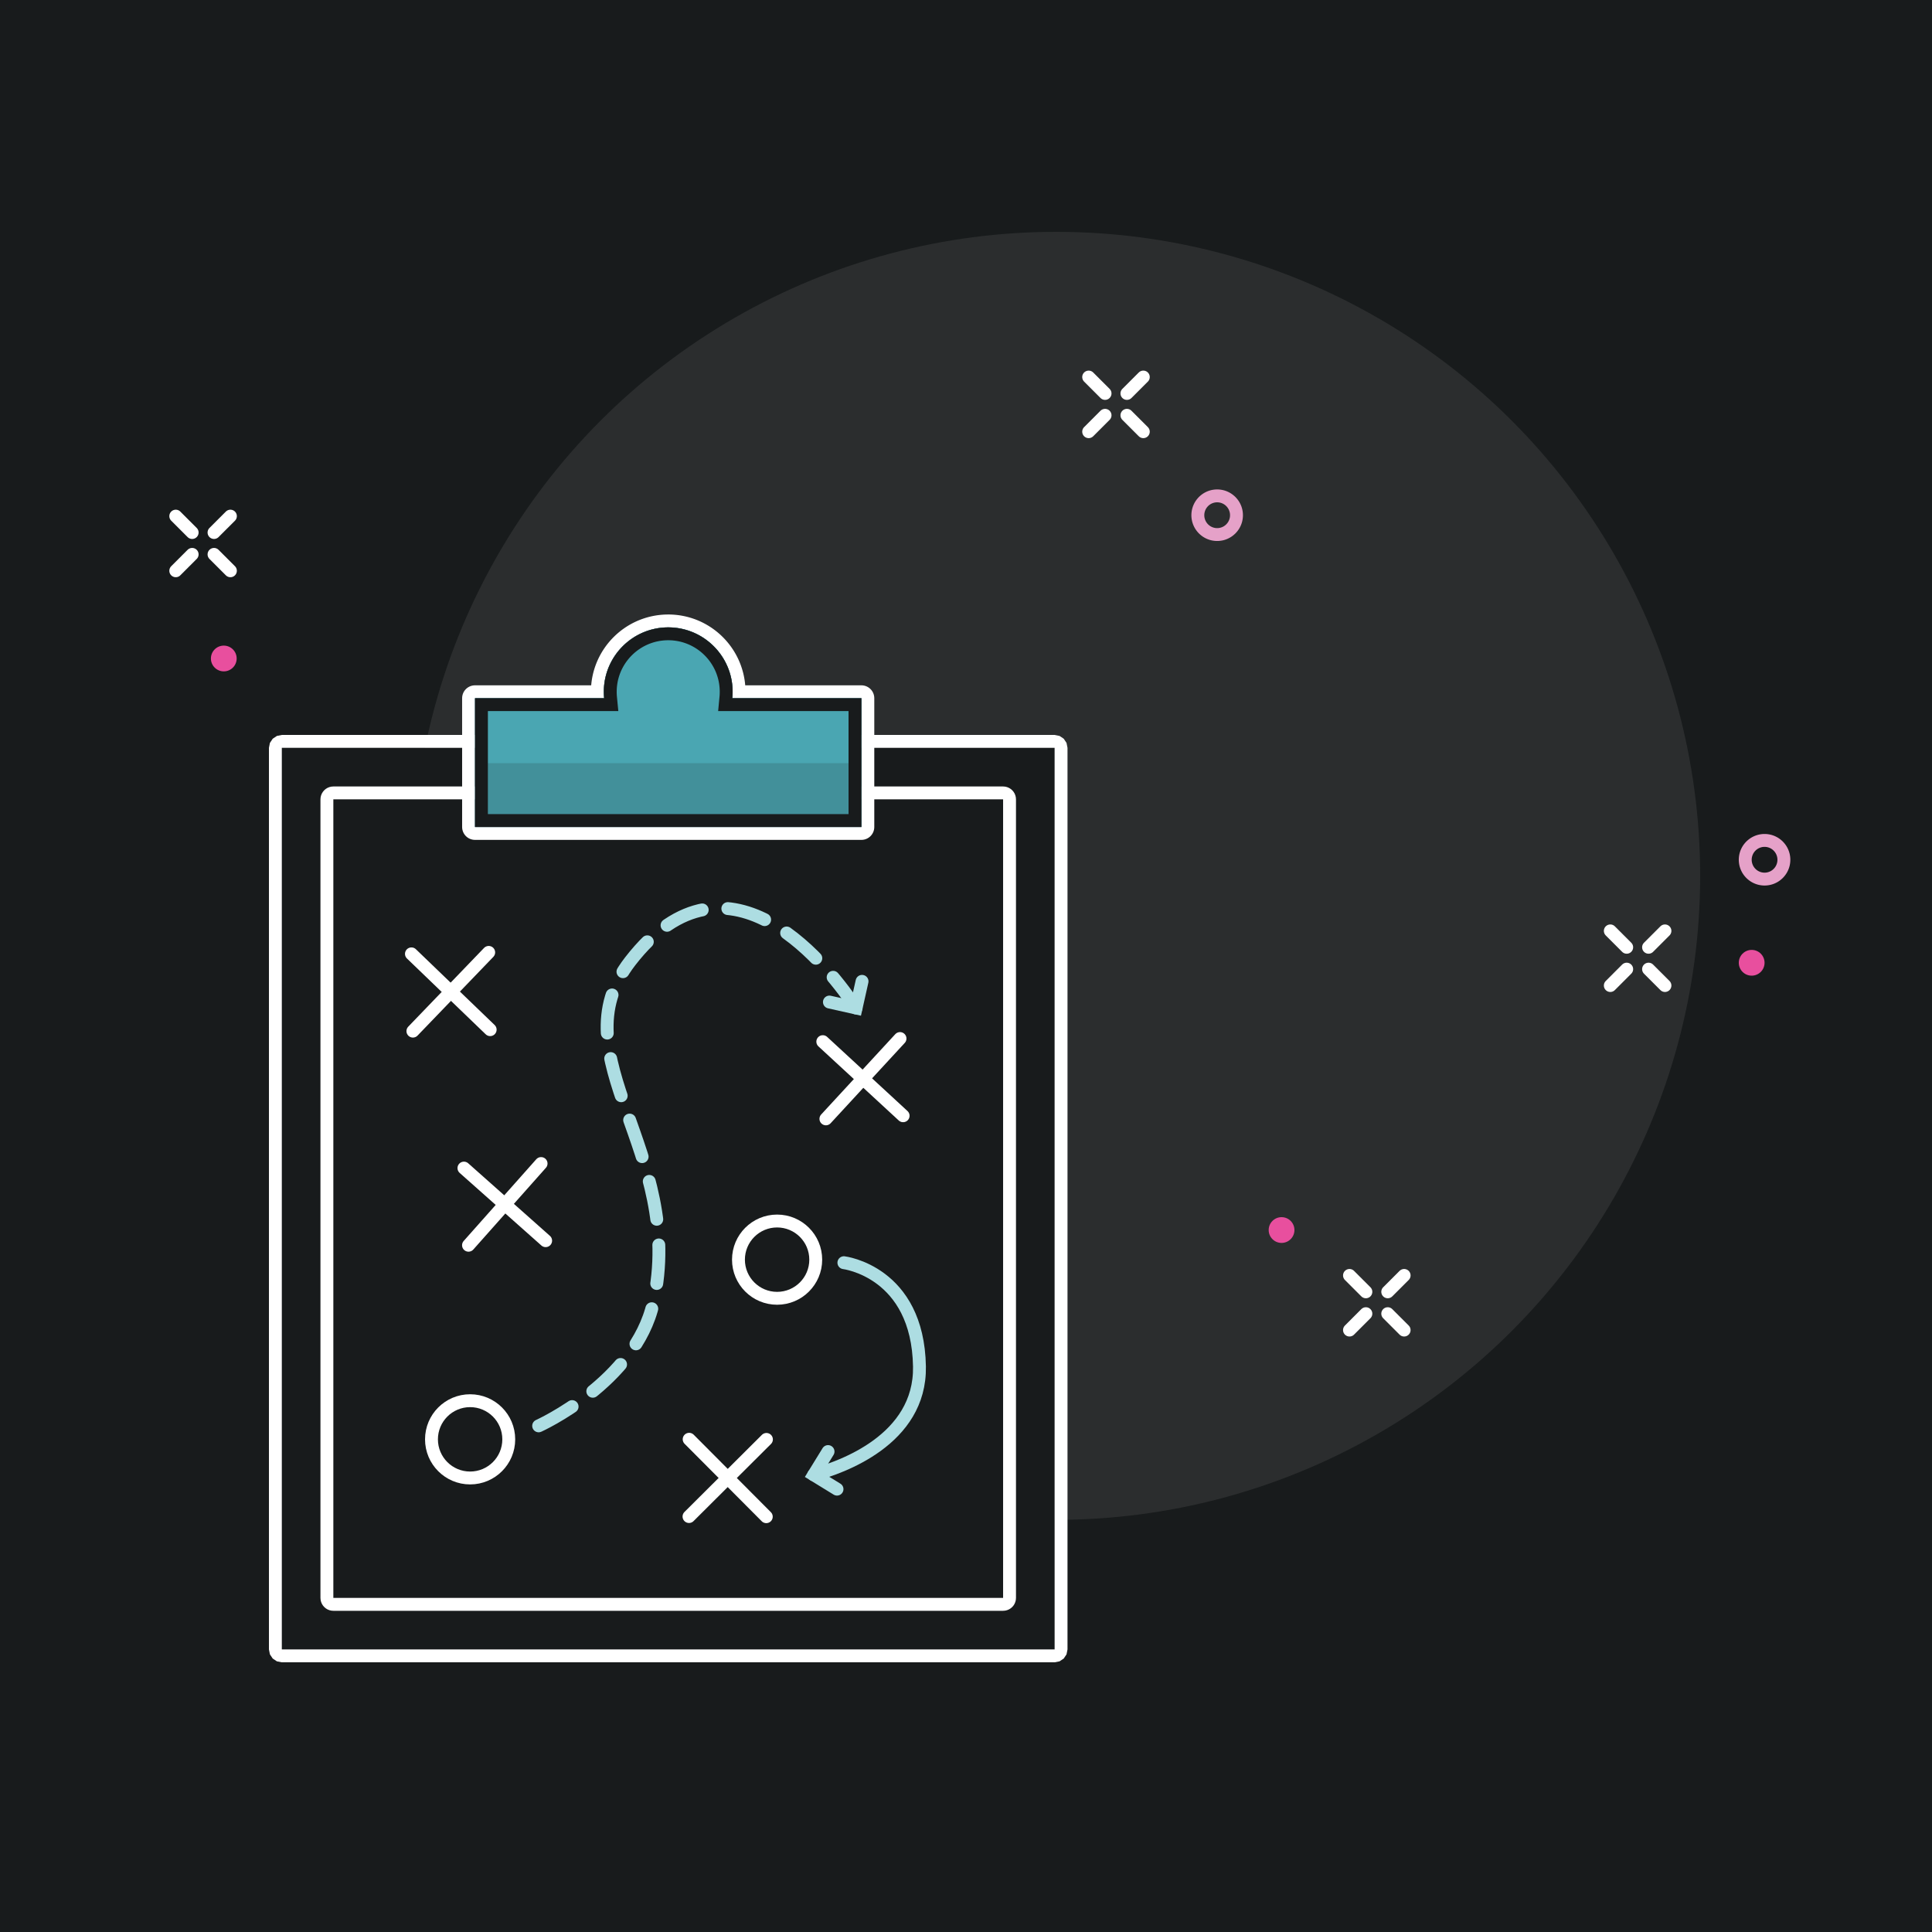 <?xml version="1.0" encoding="UTF-8" standalone="no"?><!DOCTYPE svg PUBLIC "-//W3C//DTD SVG 1.1//EN" "http://www.w3.org/Graphics/SVG/1.1/DTD/svg11.dtd"><svg width="100%" height="100%" viewBox="0 0 300 300" version="1.1" xmlns="http://www.w3.org/2000/svg" xmlns:xlink="http://www.w3.org/1999/xlink" xml:space="preserve" xmlns:serif="http://www.serif.com/" style="fill-rule:evenodd;clip-rule:evenodd;stroke-linecap:round;stroke-miterlimit:3;"><rect x="0" y="0" width="300" height="300" style="fill:#181b1c;"/><g><circle cx="164" cy="136" r="100" style="fill:#656565;fill-opacity:0.25;"/><g><path d="M35.778,88.63l-2.546,-2.546" style="fill:none;stroke:#fff;stroke-width:2px;"/><path d="M29.838,82.69l-2.545,-2.545" style="fill:none;stroke:#fff;stroke-width:2px;"/><path d="M35.778,80.145l-2.546,2.545" style="fill:none;stroke:#fff;stroke-width:2px;"/><path d="M29.838,86.084l-2.545,2.546" style="fill:none;stroke:#fff;stroke-width:2px;"/></g><g><path d="M258.533,153.033l-2.546,-2.546" style="fill:none;stroke:#fff;stroke-width:2px;"/><path d="M252.593,147.093l-2.545,-2.545" style="fill:none;stroke:#fff;stroke-width:2px;"/><path d="M258.533,144.548l-2.546,2.545" style="fill:none;stroke:#fff;stroke-width:2px;"/><path d="M252.593,150.487l-2.545,2.546" style="fill:none;stroke:#fff;stroke-width:2px;"/></g><g><path d="M177.533,67.033l-2.546,-2.546" style="fill:none;stroke:#fff;stroke-width:2px;"/><path d="M171.593,61.093l-2.545,-2.545" style="fill:none;stroke:#fff;stroke-width:2px;"/><path d="M177.533,58.548l-2.546,2.545" style="fill:none;stroke:#fff;stroke-width:2px;"/><path d="M171.593,64.487l-2.545,2.546" style="fill:none;stroke:#fff;stroke-width:2px;"/></g><g><path d="M218.033,206.533l-2.546,-2.546" style="fill:none;stroke:#fff;stroke-width:2px;"/><path d="M212.093,200.593l-2.545,-2.545" style="fill:none;stroke:#fff;stroke-width:2px;"/><path d="M218.033,198.048l-2.546,2.545" style="fill:none;stroke:#fff;stroke-width:2px;"/><path d="M212.093,203.987l-2.545,2.546" style="fill:none;stroke:#fff;stroke-width:2px;"/></g><g><circle cx="34.75" cy="102.25" r="2" style="fill:#e84f9e;"/></g><g><circle cx="272" cy="149.5" r="2" style="fill:#e84f9e;"/></g><g><circle cx="199" cy="191" r="2" style="fill:#e84f9e;"/></g><g><path d="M189.052,76l0.051,0.001l0.052,0.002l0.051,0.002l0.051,0.003l0.051,0.004l0.05,0.004l0.051,0.005l0.05,0.005l0.05,0.006l0.05,0.007l0.05,0.007l0.049,0.008l0.05,0.009l0.049,0.009l0.049,0.009l0.048,0.011l0.049,0.011l0.048,0.011l0.048,0.012l0.048,0.013l0.048,0.013l0.047,0.014l0.047,0.014l0.047,0.015l0.046,0.015l0.047,0.016l0.046,0.017l0.046,0.017l0.045,0.018l0.045,0.018l0.045,0.019l0.045,0.019l0.045,0.02l0.044,0.02l0.044,0.021l0.043,0.021l0.043,0.022l0.043,0.022l0.043,0.023l0.042,0.023l0.042,0.024l0.042,0.025l0.041,0.024l0.042,0.026l0.04,0.026l0.041,0.026l0.04,0.027l0.04,0.027l0.039,0.027l0.039,0.029l0.039,0.028l0.038,0.029l0.038,0.03l0.038,0.03l0.037,0.03l0.037,0.031l0.036,0.031l0.036,0.032l0.036,0.032l0.035,0.032l0.035,0.033l0.035,0.033l0.034,0.034l0.034,0.034l0.033,0.035l0.033,0.035l0.032,0.035l0.032,0.036l0.032,0.036l0.031,0.036l0.031,0.037l0.03,0.037l0.03,0.038l0.03,0.038l0.029,0.038l0.028,0.039l0.029,0.039l0.027,0.039l0.027,0.04l0.027,0.04l0.026,0.041l0.026,0.04l0.026,0.042l0.024,0.041l0.025,0.042l0.024,0.042l0.023,0.042l0.023,0.043l0.022,0.043l0.022,0.043l0.021,0.043l0.021,0.044l0.02,0.044l0.02,0.045l0.019,0.045l0.019,0.045l0.018,0.045l0.018,0.045l0.017,0.046l0.017,0.046l0.016,0.047l0.015,0.046l0.015,0.047l0.014,0.047l0.014,0.047l0.013,0.048l0.013,0.048l0.012,0.048l0.011,0.048l0.011,0.049l0.011,0.048l0.009,0.049l0.009,0.049l0.009,0.05l0.008,0.049l0.007,0.05l0.007,0.05l0.006,0.05l0.005,0.05l0.005,0.051l0.004,0.05l0.004,0.051l0.003,0.051l0.002,0.051l0.002,0.052l0.001,0.051l0,0.052l0,0.052l-0.001,0.051l-0.002,0.052l-0.002,0.051l-0.003,0.051l-0.004,0.051l-0.004,0.05l-0.005,0.051l-0.005,0.05l-0.006,0.05l-0.007,0.05l-0.007,0.05l-0.008,0.049l-0.009,0.05l-0.009,0.049l-0.009,0.049l-0.011,0.048l-0.011,0.049l-0.011,0.048l-0.012,0.048l-0.013,0.048l-0.013,0.048l-0.014,0.047l-0.014,0.047l-0.015,0.047l-0.015,0.046l-0.016,0.047l-0.017,0.046l-0.017,0.046l-0.018,0.045l-0.018,0.045l-0.019,0.045l-0.019,0.045l-0.02,0.045l-0.02,0.044l-0.021,0.044l-0.021,0.043l-0.022,0.043l-0.022,0.043l-0.023,0.043l-0.023,0.042l-0.024,0.042l-0.025,0.042l-0.024,0.041l-0.026,0.042l-0.026,0.04l-0.026,0.041l-0.027,0.04l-0.027,0.04l-0.027,0.039l-0.029,0.039l-0.028,0.039l-0.029,0.038l-0.03,0.038l-0.03,0.038l-0.03,0.037l-0.031,0.037l-0.031,0.036l-0.032,0.036l-0.032,0.036l-0.032,0.035l-0.033,0.035l-0.033,0.035l-0.034,0.034l-0.034,0.034l-0.035,0.033l-0.035,0.033l-0.035,0.032l-0.036,0.032l-0.036,0.032l-0.036,0.031l-0.037,0.031l-0.037,0.03l-0.038,0.03l-0.038,0.03l-0.038,0.029l-0.039,0.028l-0.039,0.029l-0.039,0.027l-0.04,0.027l-0.04,0.027l-0.041,0.026l-0.04,0.026l-0.042,0.026l-0.041,0.024l-0.042,0.025l-0.042,0.024l-0.042,0.023l-0.043,0.023l-0.043,0.022l-0.043,0.022l-0.043,0.021l-0.044,0.021l-0.044,0.02l-0.045,0.02l-0.045,0.019l-0.045,0.019l-0.045,0.018l-0.045,0.018l-0.046,0.017l-0.046,0.017l-0.047,0.016l-0.046,0.015l-0.047,0.015l-0.047,0.014l-0.047,0.014l-0.048,0.013l-0.048,0.013l-0.048,0.012l-0.048,0.011l-0.049,0.011l-0.048,0.011l-0.049,0.009l-0.049,0.009l-0.05,0.009l-0.049,0.008l-0.05,0.007l-0.05,0.007l-0.05,0.006l-0.05,0.005l-0.051,0.005l-0.05,0.004l-0.051,0.004l-0.051,0.003l-0.051,0.002l-0.052,0.002l-0.051,0.001l-0.052,0l-0.052,0l-0.051,-0.001l-0.052,-0.002l-0.051,-0.002l-0.051,-0.003l-0.051,-0.004l-0.05,-0.004l-0.051,-0.005l-0.05,-0.005l-0.05,-0.006l-0.05,-0.007l-0.05,-0.007l-0.049,-0.008l-0.05,-0.009l-0.049,-0.009l-0.049,-0.009l-0.048,-0.011l-0.049,-0.011l-0.048,-0.011l-0.048,-0.012l-0.048,-0.013l-0.048,-0.013l-0.047,-0.014l-0.047,-0.014l-0.047,-0.015l-0.046,-0.015l-0.047,-0.016l-0.046,-0.017l-0.046,-0.017l-0.045,-0.018l-0.045,-0.018l-0.045,-0.019l-0.045,-0.019l-0.045,-0.02l-0.044,-0.02l-0.044,-0.021l-0.043,-0.021l-0.043,-0.022l-0.043,-0.022l-0.043,-0.023l-0.042,-0.023l-0.042,-0.024l-0.042,-0.025l-0.041,-0.024l-0.042,-0.026l-0.04,-0.026l-0.041,-0.026l-0.04,-0.027l-0.04,-0.027l-0.039,-0.027l-0.039,-0.029l-0.039,-0.028l-0.038,-0.029l-0.038,-0.03l-0.038,-0.03l-0.037,-0.03l-0.037,-0.031l-0.036,-0.031l-0.036,-0.032l-0.036,-0.032l-0.035,-0.032l-0.035,-0.033l-0.035,-0.033l-0.034,-0.034l-0.034,-0.034l-0.033,-0.035l-0.033,-0.035l-0.032,-0.035l-0.032,-0.036l-0.032,-0.036l-0.031,-0.036l-0.031,-0.037l-0.03,-0.037l-0.03,-0.038l-0.03,-0.038l-0.029,-0.038l-0.028,-0.039l-0.029,-0.039l-0.027,-0.039l-0.027,-0.04l-0.027,-0.04l-0.026,-0.041l-0.026,-0.04l-0.026,-0.042l-0.024,-0.041l-0.025,-0.042l-0.024,-0.042l-0.023,-0.042l-0.023,-0.043l-0.022,-0.043l-0.022,-0.043l-0.021,-0.043l-0.021,-0.044l-0.02,-0.044l-0.02,-0.045l-0.019,-0.045l-0.019,-0.045l-0.018,-0.045l-0.018,-0.045l-0.017,-0.046l-0.017,-0.046l-0.016,-0.047l-0.015,-0.046l-0.015,-0.047l-0.014,-0.047l-0.014,-0.047l-0.013,-0.048l-0.013,-0.048l-0.012,-0.048l-0.011,-0.048l-0.011,-0.049l-0.011,-0.048l-0.009,-0.049l-0.009,-0.049l-0.009,-0.05l-0.008,-0.049l-0.007,-0.05l-0.007,-0.05l-0.006,-0.05l-0.005,-0.05l-0.005,-0.051l-0.004,-0.05l-0.004,-0.051l-0.003,-0.051l-0.002,-0.051l-0.002,-0.052l-0.001,-0.051l0,-0.052l0,-0.052l0.001,-0.051l0.002,-0.052l0.002,-0.051l0.003,-0.051l0.004,-0.051l0.004,-0.05l0.005,-0.051l0.005,-0.05l0.006,-0.05l0.007,-0.05l0.007,-0.05l0.008,-0.049l0.009,-0.05l0.009,-0.049l0.009,-0.049l0.011,-0.048l0.011,-0.049l0.011,-0.048l0.012,-0.048l0.013,-0.048l0.013,-0.048l0.014,-0.047l0.014,-0.047l0.015,-0.047l0.015,-0.046l0.016,-0.047l0.017,-0.046l0.017,-0.046l0.018,-0.045l0.018,-0.045l0.019,-0.045l0.019,-0.045l0.02,-0.045l0.02,-0.044l0.021,-0.044l0.021,-0.043l0.022,-0.043l0.022,-0.043l0.023,-0.043l0.023,-0.042l0.024,-0.042l0.025,-0.042l0.024,-0.041l0.026,-0.042l0.026,-0.04l0.026,-0.041l0.027,-0.04l0.027,-0.04l0.027,-0.039l0.029,-0.039l0.028,-0.039l0.029,-0.038l0.03,-0.038l0.03,-0.038l0.03,-0.037l0.031,-0.037l0.031,-0.036l0.032,-0.036l0.032,-0.036l0.032,-0.035l0.033,-0.035l0.033,-0.035l0.034,-0.034l0.034,-0.034l0.035,-0.033l0.035,-0.033l0.035,-0.032l0.036,-0.032l0.036,-0.032l0.036,-0.031l0.037,-0.031l0.037,-0.03l0.038,-0.03l0.038,-0.03l0.038,-0.029l0.039,-0.028l0.039,-0.029l0.039,-0.027l0.04,-0.027l0.04,-0.027l0.041,-0.026l0.04,-0.026l0.042,-0.026l0.041,-0.024l0.042,-0.025l0.042,-0.024l0.042,-0.023l0.043,-0.023l0.043,-0.022l0.043,-0.022l0.043,-0.021l0.044,-0.021l0.044,-0.02l0.045,-0.02l0.045,-0.019l0.045,-0.019l0.045,-0.018l0.045,-0.018l0.046,-0.017l0.046,-0.017l0.047,-0.016l0.046,-0.015l0.047,-0.015l0.047,-0.014l0.047,-0.014l0.048,-0.013l0.048,-0.013l0.048,-0.012l0.048,-0.011l0.049,-0.011l0.048,-0.011l0.049,-0.009l0.049,-0.009l0.05,-0.009l0.049,-0.008l0.05,-0.007l0.05,-0.007l0.05,-0.006l0.05,-0.005l0.051,-0.005l0.05,-0.004l0.051,-0.004l0.051,-0.003l0.051,-0.002l0.052,-0.002l0.051,-0.001l0.052,0l0.052,0Zm-0.078,2l-0.027,0.001l-0.026,0.001l-0.025,0.001l-0.025,0.001l-0.025,0.002l-0.027,0.002l-0.026,0.003l-0.024,0.002l-0.026,0.003l-0.026,0.004l-0.023,0.003l-0.025,0.004l-0.024,0.004l-0.026,0.005l-0.023,0.005l-0.023,0.005l-0.025,0.005l-0.025,0.006l-0.025,0.006l-0.021,0.006l-0.024,0.006l-0.024,0.008l-0.023,0.006l-0.025,0.008l-0.022,0.008l-0.022,0.007l-0.024,0.009l-0.022,0.008l-0.023,0.009l-0.024,0.01l-0.019,0.008l-0.023,0.01l-0.023,0.01l-0.022,0.01l-0.023,0.011l-0.02,0.01l-0.023,0.011l-0.02,0.011l-0.022,0.011l-0.021,0.012l-0.019,0.011l-0.023,0.013l-0.022,0.013l-0.021,0.013l-0.018,0.012l-0.02,0.013l-0.021,0.014l-0.02,0.013l-0.019,0.014l-0.019,0.013l-0.021,0.016l-0.02,0.015l-0.018,0.014l-0.018,0.015l-0.018,0.014l-0.021,0.018l-0.018,0.015l-0.018,0.016l-0.018,0.016l-0.016,0.014l-0.02,0.019l-0.016,0.016l-0.017,0.016l-0.019,0.02l-0.016,0.016l-0.015,0.017l-0.017,0.018l-0.015,0.017l-0.018,0.021l-0.017,0.019l-0.012,0.014l-0.016,0.019l-0.017,0.022l-0.015,0.019l-0.013,0.017l-0.014,0.02l-0.015,0.021l-0.013,0.018l-0.015,0.022l-0.013,0.019l-0.013,0.02l-0.014,0.023l-0.012,0.019l-0.012,0.021l-0.012,0.02l-0.012,0.021l-0.012,0.021l-0.011,0.022l-0.011,0.021l-0.011,0.021l-0.011,0.023l-0.009,0.019l-0.011,0.022l-0.01,0.024l-0.01,0.023l-0.009,0.023l-0.008,0.02l-0.01,0.024l-0.008,0.022l-0.007,0.02l-0.01,0.029l-0.007,0.021l-0.007,0.021l-0.008,0.027l-0.007,0.022l-0.006,0.023l-0.006,0.022l-0.006,0.023l-0.006,0.027l-0.005,0.024l-0.005,0.024l-0.005,0.024l-0.005,0.024l-0.004,0.025l-0.004,0.025l-0.004,0.025l-0.002,0.022l-0.004,0.029l-0.003,0.027l-0.002,0.022l-0.002,0.023l-0.002,0.027l-0.001,0.027l-0.001,0.024l-0.001,0.027l-0.001,0.028l0,0.025l0,0.025l0.001,0.028l0.001,0.027l0.001,0.024l0.001,0.027l0.002,0.027l0.002,0.023l0.002,0.022l0.003,0.027l0.004,0.029l0.002,0.022l0.004,0.025l0.004,0.025l0.004,0.025l0.005,0.024l0.005,0.024l0.005,0.024l0.005,0.024l0.006,0.027l0.006,0.023l0.006,0.022l0.006,0.023l0.007,0.022l0.008,0.027l0.007,0.021l0.007,0.021l0.01,0.029l0.007,0.02l0.008,0.022l0.01,0.024l0.008,0.02l0.009,0.023l0.01,0.023l0.01,0.024l0.011,0.022l0.009,0.019l0.011,0.023l0.011,0.021l0.011,0.021l0.011,0.022l0.012,0.021l0.012,0.021l0.012,0.02l0.012,0.021l0.012,0.019l0.014,0.023l0.013,0.02l0.013,0.019l0.015,0.022l0.013,0.018l0.015,0.021l0.014,0.02l0.013,0.017l0.015,0.019l0.017,0.022l0.016,0.019l0.012,0.014l0.017,0.019l0.018,0.021l0.015,0.017l0.017,0.018l0.015,0.017l0.016,0.016l0.019,0.02l0.017,0.016l0.016,0.016l0.02,0.019l0.016,0.014l0.018,0.016l0.018,0.016l0.018,0.015l0.021,0.018l0.018,0.014l0.018,0.015l0.018,0.014l0.02,0.015l0.021,0.016l0.019,0.013l0.019,0.014l0.02,0.013l0.021,0.014l0.02,0.013l0.018,0.012l0.021,0.013l0.022,0.013l0.023,0.013l0.019,0.011l0.021,0.012l0.022,0.011l0.02,0.011l0.023,0.011l0.02,0.01l0.023,0.011l0.022,0.01l0.023,0.01l0.023,0.01l0.019,0.008l0.024,0.01l0.023,0.009l0.022,0.008l0.024,0.009l0.022,0.007l0.022,0.008l0.025,0.008l0.023,0.006l0.024,0.008l0.024,0.006l0.021,0.006l0.025,0.006l0.025,0.006l0.025,0.005l0.023,0.005l0.023,0.005l0.026,0.005l0.024,0.004l0.025,0.004l0.023,0.003l0.026,0.004l0.026,0.003l0.024,0.002l0.026,0.003l0.027,0.002l0.025,0.002l0.025,0.001l0.025,0.001l0.026,0.001l0.027,0.001l0.026,0l0.026,0l0.027,-0.001l0.026,-0.001l0.025,-0.001l0.025,-0.001l0.025,-0.002l0.027,-0.002l0.026,-0.003l0.024,-0.002l0.026,-0.003l0.026,-0.004l0.023,-0.003l0.025,-0.004l0.024,-0.004l0.026,-0.005l0.023,-0.005l0.023,-0.005l0.025,-0.005l0.025,-0.006l0.025,-0.006l0.021,-0.006l0.024,-0.006l0.024,-0.008l0.023,-0.006l0.025,-0.008l0.022,-0.008l0.022,-0.007l0.024,-0.009l0.022,-0.008l0.023,-0.009l0.024,-0.01l0.019,-0.008l0.023,-0.01l0.023,-0.01l0.022,-0.01l0.023,-0.011l0.02,-0.01l0.023,-0.011l0.02,-0.011l0.022,-0.011l0.021,-0.012l0.019,-0.011l0.023,-0.013l0.022,-0.013l0.021,-0.013l0.018,-0.012l0.02,-0.013l0.021,-0.014l0.02,-0.013l0.019,-0.014l0.019,-0.013l0.021,-0.016l0.02,-0.015l0.018,-0.014l0.018,-0.015l0.018,-0.014l0.021,-0.018l0.018,-0.015l0.018,-0.016l0.018,-0.016l0.016,-0.014l0.02,-0.019l0.016,-0.016l0.017,-0.016l0.019,-0.02l0.016,-0.016l0.015,-0.017l0.017,-0.018l0.015,-0.017l0.018,-0.021l0.017,-0.019l0.012,-0.014l0.016,-0.019l0.017,-0.022l0.015,-0.019l0.013,-0.017l0.014,-0.02l0.015,-0.021l0.013,-0.018l0.015,-0.022l0.013,-0.019l0.013,-0.02l0.014,-0.023l0.012,-0.019l0.012,-0.021l0.012,-0.02l0.012,-0.021l0.012,-0.021l0.011,-0.022l0.011,-0.021l0.011,-0.021l0.011,-0.023l0.009,-0.019l0.011,-0.022l0.01,-0.024l0.01,-0.023l0.009,-0.023l0.008,-0.02l0.01,-0.024l0.008,-0.022l0.007,-0.02l0.01,-0.029l0.007,-0.021l0.007,-0.021l0.008,-0.027l0.007,-0.022l0.006,-0.023l0.006,-0.022l0.006,-0.023l0.006,-0.027l0.005,-0.024l0.005,-0.024l0.005,-0.024l0.005,-0.024l0.004,-0.025l0.004,-0.025l0.004,-0.025l0.002,-0.022l0.004,-0.029l0.003,-0.027l0.002,-0.022l0.002,-0.023l0.002,-0.027l0.001,-0.027l0.001,-0.024l0.001,-0.027l0.001,-0.028l0,-0.025l0,-0.025l-0.001,-0.028l-0.001,-0.027l-0.001,-0.024l-0.001,-0.027l-0.002,-0.027l-0.002,-0.023l-0.002,-0.022l-0.003,-0.027l-0.004,-0.029l-0.002,-0.022l-0.004,-0.025l-0.004,-0.025l-0.004,-0.025l-0.005,-0.024l-0.005,-0.024l-0.005,-0.024l-0.005,-0.024l-0.006,-0.027l-0.006,-0.023l-0.006,-0.022l-0.006,-0.023l-0.007,-0.022l-0.008,-0.027l-0.007,-0.021l-0.007,-0.021l-0.01,-0.029l-0.007,-0.02l-0.008,-0.022l-0.01,-0.024l-0.008,-0.02l-0.009,-0.023l-0.01,-0.023l-0.01,-0.024l-0.011,-0.022l-0.009,-0.019l-0.011,-0.023l-0.011,-0.021l-0.011,-0.021l-0.011,-0.022l-0.012,-0.021l-0.012,-0.021l-0.012,-0.02l-0.012,-0.021l-0.012,-0.019l-0.014,-0.023l-0.013,-0.02l-0.013,-0.019l-0.015,-0.022l-0.013,-0.018l-0.015,-0.021l-0.014,-0.02l-0.013,-0.017l-0.015,-0.019l-0.017,-0.022l-0.016,-0.019l-0.012,-0.014l-0.017,-0.019l-0.018,-0.021l-0.015,-0.017l-0.017,-0.018l-0.015,-0.017l-0.016,-0.016l-0.019,-0.02l-0.017,-0.016l-0.016,-0.016l-0.02,-0.019l-0.016,-0.014l-0.018,-0.016l-0.018,-0.016l-0.018,-0.015l-0.021,-0.018l-0.018,-0.014l-0.018,-0.015l-0.018,-0.014l-0.02,-0.015l-0.021,-0.016l-0.019,-0.013l-0.019,-0.014l-0.02,-0.013l-0.021,-0.014l-0.02,-0.013l-0.018,-0.012l-0.021,-0.013l-0.022,-0.013l-0.023,-0.013l-0.019,-0.011l-0.021,-0.012l-0.022,-0.011l-0.02,-0.011l-0.023,-0.011l-0.02,-0.01l-0.023,-0.011l-0.022,-0.01l-0.023,-0.01l-0.023,-0.01l-0.019,-0.008l-0.024,-0.01l-0.023,-0.009l-0.022,-0.008l-0.024,-0.009l-0.022,-0.007l-0.022,-0.008l-0.025,-0.008l-0.023,-0.006l-0.024,-0.008l-0.024,-0.006l-0.021,-0.006l-0.025,-0.006l-0.025,-0.006l-0.025,-0.005l-0.023,-0.005l-0.023,-0.005l-0.026,-0.005l-0.024,-0.004l-0.025,-0.004l-0.023,-0.003l-0.026,-0.004l-0.026,-0.003l-0.024,-0.002l-0.026,-0.003l-0.027,-0.002l-0.025,-0.002l-0.025,-0.001l-0.025,-0.001l-0.026,-0.001l-0.027,-0.001l-0.026,0l-0.026,0Z" style="fill:#e5a1c8;"/></g><g><path d="M274.052,129.5l0.051,0.001l0.052,0.002l0.051,0.002l0.051,0.003l0.051,0.004l0.05,0.004l0.051,0.005l0.05,0.005l0.05,0.006l0.05,0.007l0.05,0.007l0.049,0.008l0.05,0.009l0.049,0.009l0.049,0.009l0.048,0.011l0.049,0.011l0.048,0.011l0.048,0.012l0.048,0.013l0.048,0.013l0.047,0.014l0.047,0.014l0.047,0.015l0.046,0.015l0.047,0.016l0.046,0.017l0.046,0.017l0.045,0.018l0.045,0.018l0.045,0.019l0.045,0.019l0.045,0.02l0.044,0.02l0.044,0.021l0.043,0.021l0.043,0.022l0.043,0.022l0.043,0.023l0.042,0.023l0.042,0.024l0.042,0.025l0.041,0.024l0.042,0.026l0.04,0.026l0.041,0.026l0.04,0.027l0.04,0.027l0.039,0.027l0.039,0.029l0.039,0.028l0.038,0.029l0.038,0.03l0.038,0.03l0.037,0.03l0.037,0.031l0.036,0.031l0.036,0.032l0.036,0.032l0.035,0.032l0.035,0.033l0.035,0.033l0.034,0.034l0.034,0.034l0.033,0.035l0.033,0.035l0.032,0.035l0.032,0.036l0.032,0.036l0.031,0.036l0.031,0.037l0.03,0.037l0.03,0.038l0.03,0.038l0.029,0.038l0.028,0.039l0.029,0.039l0.027,0.039l0.027,0.04l0.027,0.04l0.026,0.041l0.026,0.04l0.026,0.042l0.024,0.041l0.025,0.042l0.024,0.042l0.023,0.042l0.023,0.043l0.022,0.043l0.022,0.043l0.021,0.043l0.021,0.044l0.02,0.044l0.02,0.045l0.019,0.045l0.019,0.045l0.018,0.045l0.018,0.045l0.017,0.046l0.017,0.046l0.016,0.047l0.015,0.046l0.015,0.047l0.014,0.047l0.014,0.047l0.013,0.048l0.013,0.048l0.012,0.048l0.011,0.048l0.011,0.049l0.011,0.048l0.009,0.049l0.009,0.049l0.009,0.05l0.008,0.049l0.007,0.05l0.007,0.05l0.006,0.05l0.005,0.05l0.005,0.051l0.004,0.05l0.004,0.051l0.003,0.051l0.002,0.051l0.002,0.052l0.001,0.051l0,0.052l0,0.052l-0.001,0.051l-0.002,0.052l-0.002,0.051l-0.003,0.051l-0.004,0.051l-0.004,0.05l-0.005,0.051l-0.005,0.05l-0.006,0.05l-0.007,0.05l-0.007,0.05l-0.008,0.049l-0.009,0.05l-0.009,0.049l-0.009,0.049l-0.011,0.048l-0.011,0.049l-0.011,0.048l-0.012,0.048l-0.013,0.048l-0.013,0.048l-0.014,0.047l-0.014,0.047l-0.015,0.047l-0.015,0.046l-0.016,0.047l-0.017,0.046l-0.017,0.046l-0.018,0.045l-0.018,0.045l-0.019,0.045l-0.019,0.045l-0.02,0.045l-0.02,0.044l-0.021,0.044l-0.021,0.043l-0.022,0.043l-0.022,0.043l-0.023,0.043l-0.023,0.042l-0.024,0.042l-0.025,0.042l-0.024,0.041l-0.026,0.042l-0.026,0.04l-0.026,0.041l-0.027,0.04l-0.027,0.04l-0.027,0.039l-0.029,0.039l-0.028,0.039l-0.029,0.038l-0.03,0.038l-0.03,0.038l-0.03,0.037l-0.031,0.037l-0.031,0.036l-0.032,0.036l-0.032,0.036l-0.032,0.035l-0.033,0.035l-0.033,0.035l-0.034,0.034l-0.034,0.034l-0.035,0.033l-0.035,0.033l-0.035,0.032l-0.036,0.032l-0.036,0.032l-0.036,0.031l-0.037,0.031l-0.037,0.03l-0.038,0.03l-0.038,0.03l-0.038,0.029l-0.039,0.028l-0.039,0.029l-0.039,0.027l-0.04,0.027l-0.04,0.027l-0.041,0.026l-0.04,0.026l-0.042,0.026l-0.041,0.024l-0.042,0.025l-0.042,0.024l-0.042,0.023l-0.043,0.023l-0.043,0.022l-0.043,0.022l-0.043,0.021l-0.044,0.021l-0.044,0.02l-0.045,0.02l-0.045,0.019l-0.045,0.019l-0.045,0.018l-0.045,0.018l-0.046,0.017l-0.046,0.017l-0.047,0.016l-0.046,0.015l-0.047,0.015l-0.047,0.014l-0.047,0.014l-0.048,0.013l-0.048,0.013l-0.048,0.012l-0.048,0.011l-0.049,0.011l-0.048,0.011l-0.049,0.009l-0.049,0.009l-0.05,0.009l-0.049,0.008l-0.05,0.007l-0.05,0.007l-0.05,0.006l-0.05,0.005l-0.051,0.005l-0.05,0.004l-0.051,0.004l-0.051,0.003l-0.051,0.002l-0.052,0.002l-0.051,0.001l-0.052,0l-0.052,0l-0.051,-0.001l-0.052,-0.002l-0.051,-0.002l-0.051,-0.003l-0.051,-0.004l-0.05,-0.004l-0.051,-0.005l-0.05,-0.005l-0.05,-0.006l-0.05,-0.007l-0.05,-0.007l-0.049,-0.008l-0.05,-0.009l-0.049,-0.009l-0.049,-0.009l-0.048,-0.011l-0.049,-0.011l-0.048,-0.011l-0.048,-0.012l-0.048,-0.013l-0.048,-0.013l-0.047,-0.014l-0.047,-0.014l-0.047,-0.015l-0.046,-0.015l-0.047,-0.016l-0.046,-0.017l-0.046,-0.017l-0.045,-0.018l-0.045,-0.018l-0.045,-0.019l-0.045,-0.019l-0.045,-0.02l-0.044,-0.02l-0.044,-0.021l-0.043,-0.021l-0.043,-0.022l-0.043,-0.022l-0.043,-0.023l-0.042,-0.023l-0.042,-0.024l-0.042,-0.025l-0.041,-0.024l-0.042,-0.026l-0.04,-0.026l-0.041,-0.026l-0.04,-0.027l-0.04,-0.027l-0.039,-0.027l-0.039,-0.029l-0.039,-0.028l-0.038,-0.029l-0.038,-0.03l-0.038,-0.03l-0.037,-0.03l-0.037,-0.031l-0.036,-0.031l-0.036,-0.032l-0.036,-0.032l-0.035,-0.032l-0.035,-0.033l-0.035,-0.033l-0.034,-0.034l-0.034,-0.034l-0.033,-0.035l-0.033,-0.035l-0.032,-0.035l-0.032,-0.036l-0.032,-0.036l-0.031,-0.036l-0.031,-0.037l-0.03,-0.037l-0.03,-0.038l-0.03,-0.038l-0.029,-0.038l-0.028,-0.039l-0.029,-0.039l-0.027,-0.039l-0.027,-0.04l-0.027,-0.04l-0.026,-0.041l-0.026,-0.04l-0.026,-0.042l-0.024,-0.041l-0.025,-0.042l-0.024,-0.042l-0.023,-0.042l-0.023,-0.043l-0.022,-0.043l-0.022,-0.043l-0.021,-0.043l-0.021,-0.044l-0.02,-0.044l-0.02,-0.045l-0.019,-0.045l-0.019,-0.045l-0.018,-0.045l-0.018,-0.045l-0.017,-0.046l-0.017,-0.046l-0.016,-0.047l-0.015,-0.046l-0.015,-0.047l-0.014,-0.047l-0.014,-0.047l-0.013,-0.048l-0.013,-0.048l-0.012,-0.048l-0.011,-0.048l-0.011,-0.049l-0.011,-0.048l-0.009,-0.049l-0.009,-0.049l-0.009,-0.05l-0.008,-0.049l-0.007,-0.05l-0.007,-0.05l-0.006,-0.05l-0.005,-0.05l-0.005,-0.051l-0.004,-0.05l-0.004,-0.051l-0.003,-0.051l-0.002,-0.051l-0.002,-0.052l-0.001,-0.051l0,-0.052l0,-0.052l0.001,-0.051l0.002,-0.052l0.002,-0.051l0.003,-0.051l0.004,-0.051l0.004,-0.05l0.005,-0.051l0.005,-0.05l0.006,-0.05l0.007,-0.05l0.007,-0.05l0.008,-0.049l0.009,-0.05l0.009,-0.049l0.009,-0.049l0.011,-0.048l0.011,-0.049l0.011,-0.048l0.012,-0.048l0.013,-0.048l0.013,-0.048l0.014,-0.047l0.014,-0.047l0.015,-0.047l0.015,-0.046l0.016,-0.047l0.017,-0.046l0.017,-0.046l0.018,-0.045l0.018,-0.045l0.019,-0.045l0.019,-0.045l0.02,-0.045l0.02,-0.044l0.021,-0.044l0.021,-0.043l0.022,-0.043l0.022,-0.043l0.023,-0.043l0.023,-0.042l0.024,-0.042l0.025,-0.042l0.024,-0.041l0.026,-0.042l0.026,-0.04l0.026,-0.041l0.027,-0.04l0.027,-0.04l0.027,-0.039l0.029,-0.039l0.028,-0.039l0.029,-0.038l0.03,-0.038l0.03,-0.038l0.03,-0.037l0.031,-0.037l0.031,-0.036l0.032,-0.036l0.032,-0.036l0.032,-0.035l0.033,-0.035l0.033,-0.035l0.034,-0.034l0.034,-0.034l0.035,-0.033l0.035,-0.033l0.035,-0.032l0.036,-0.032l0.036,-0.032l0.036,-0.031l0.037,-0.031l0.037,-0.03l0.038,-0.03l0.038,-0.03l0.038,-0.029l0.039,-0.028l0.039,-0.029l0.039,-0.027l0.04,-0.027l0.04,-0.027l0.041,-0.026l0.04,-0.026l0.042,-0.026l0.041,-0.024l0.042,-0.025l0.042,-0.024l0.042,-0.023l0.043,-0.023l0.043,-0.022l0.043,-0.022l0.043,-0.021l0.044,-0.021l0.044,-0.02l0.045,-0.02l0.045,-0.019l0.045,-0.019l0.045,-0.018l0.045,-0.018l0.046,-0.017l0.046,-0.017l0.047,-0.016l0.046,-0.015l0.047,-0.015l0.047,-0.014l0.047,-0.014l0.048,-0.013l0.048,-0.013l0.048,-0.012l0.048,-0.011l0.049,-0.011l0.048,-0.011l0.049,-0.009l0.049,-0.009l0.05,-0.009l0.049,-0.008l0.05,-0.007l0.05,-0.007l0.05,-0.006l0.05,-0.005l0.051,-0.005l0.05,-0.004l0.051,-0.004l0.051,-0.003l0.051,-0.002l0.052,-0.002l0.051,-0.001l0.052,0l0.052,0Zm-0.078,2l-0.027,0.001l-0.026,0.001l-0.025,0.001l-0.025,0.001l-0.025,0.002l-0.027,0.002l-0.026,0.003l-0.024,0.002l-0.026,0.003l-0.026,0.004l-0.023,0.003l-0.025,0.004l-0.024,0.004l-0.026,0.005l-0.023,0.005l-0.023,0.005l-0.025,0.005l-0.025,0.006l-0.025,0.006l-0.021,0.006l-0.024,0.006l-0.024,0.008l-0.023,0.006l-0.025,0.008l-0.022,0.008l-0.022,0.007l-0.024,0.009l-0.022,0.008l-0.023,0.009l-0.024,0.01l-0.019,0.008l-0.023,0.01l-0.023,0.01l-0.022,0.01l-0.023,0.011l-0.02,0.01l-0.023,0.011l-0.02,0.011l-0.022,0.011l-0.021,0.012l-0.019,0.011l-0.023,0.013l-0.022,0.013l-0.021,0.013l-0.018,0.012l-0.02,0.013l-0.021,0.014l-0.02,0.013l-0.019,0.014l-0.019,0.013l-0.021,0.016l-0.02,0.015l-0.018,0.014l-0.018,0.015l-0.018,0.014l-0.021,0.018l-0.018,0.015l-0.018,0.016l-0.018,0.016l-0.016,0.014l-0.02,0.019l-0.016,0.016l-0.017,0.016l-0.019,0.02l-0.016,0.016l-0.015,0.017l-0.017,0.018l-0.015,0.017l-0.018,0.021l-0.017,0.019l-0.012,0.014l-0.016,0.019l-0.017,0.022l-0.015,0.019l-0.013,0.017l-0.014,0.02l-0.015,0.021l-0.013,0.018l-0.015,0.022l-0.013,0.019l-0.013,0.02l-0.014,0.023l-0.012,0.019l-0.012,0.021l-0.012,0.02l-0.012,0.021l-0.012,0.021l-0.011,0.022l-0.011,0.021l-0.011,0.021l-0.011,0.023l-0.009,0.019l-0.011,0.022l-0.01,0.024l-0.01,0.023l-0.009,0.023l-0.008,0.02l-0.01,0.024l-0.008,0.022l-0.007,0.02l-0.01,0.029l-0.007,0.021l-0.007,0.021l-0.008,0.027l-0.007,0.022l-0.006,0.023l-0.006,0.022l-0.006,0.023l-0.006,0.027l-0.005,0.024l-0.005,0.024l-0.005,0.024l-0.005,0.024l-0.004,0.025l-0.004,0.025l-0.004,0.025l-0.002,0.022l-0.004,0.029l-0.003,0.027l-0.002,0.022l-0.002,0.023l-0.002,0.027l-0.001,0.027l-0.001,0.024l-0.001,0.027l-0.001,0.028l0,0.025l0,0.025l0.001,0.028l0.001,0.027l0.001,0.024l0.001,0.027l0.002,0.027l0.002,0.023l0.002,0.022l0.003,0.027l0.004,0.029l0.002,0.022l0.004,0.025l0.004,0.025l0.004,0.025l0.005,0.024l0.005,0.024l0.005,0.024l0.005,0.024l0.006,0.027l0.006,0.023l0.006,0.022l0.006,0.023l0.007,0.022l0.008,0.027l0.007,0.021l0.007,0.021l0.01,0.029l0.007,0.02l0.008,0.022l0.01,0.024l0.008,0.02l0.009,0.023l0.01,0.023l0.01,0.024l0.011,0.022l0.009,0.019l0.011,0.023l0.011,0.021l0.011,0.021l0.011,0.022l0.012,0.021l0.012,0.021l0.012,0.02l0.012,0.021l0.012,0.019l0.014,0.023l0.013,0.02l0.013,0.019l0.015,0.022l0.013,0.018l0.015,0.021l0.014,0.02l0.013,0.017l0.015,0.019l0.017,0.022l0.016,0.019l0.012,0.014l0.017,0.019l0.018,0.021l0.015,0.017l0.017,0.018l0.015,0.017l0.016,0.016l0.019,0.02l0.017,0.016l0.016,0.016l0.02,0.019l0.016,0.014l0.018,0.016l0.018,0.016l0.018,0.015l0.021,0.018l0.018,0.014l0.018,0.015l0.018,0.014l0.02,0.015l0.021,0.016l0.019,0.013l0.019,0.014l0.02,0.013l0.021,0.014l0.02,0.013l0.018,0.012l0.021,0.013l0.022,0.013l0.023,0.013l0.019,0.011l0.021,0.012l0.022,0.011l0.02,0.011l0.023,0.011l0.02,0.01l0.023,0.011l0.022,0.01l0.023,0.01l0.023,0.01l0.019,0.008l0.024,0.01l0.023,0.009l0.022,0.008l0.024,0.009l0.022,0.007l0.022,0.008l0.025,0.008l0.023,0.006l0.024,0.008l0.024,0.006l0.021,0.006l0.025,0.006l0.025,0.006l0.025,0.005l0.023,0.005l0.023,0.005l0.026,0.005l0.024,0.004l0.025,0.004l0.023,0.003l0.026,0.004l0.026,0.003l0.024,0.002l0.026,0.003l0.027,0.002l0.025,0.002l0.025,0.001l0.025,0.001l0.026,0.001l0.027,0.001l0.026,0l0.026,0l0.027,-0.001l0.026,-0.001l0.025,-0.001l0.025,-0.001l0.025,-0.002l0.027,-0.002l0.026,-0.003l0.024,-0.002l0.026,-0.003l0.026,-0.004l0.023,-0.003l0.025,-0.004l0.024,-0.004l0.026,-0.005l0.023,-0.005l0.023,-0.005l0.025,-0.005l0.025,-0.006l0.025,-0.006l0.021,-0.006l0.024,-0.006l0.024,-0.008l0.023,-0.006l0.025,-0.008l0.022,-0.008l0.022,-0.007l0.024,-0.009l0.022,-0.008l0.023,-0.009l0.024,-0.01l0.019,-0.008l0.023,-0.01l0.023,-0.01l0.022,-0.01l0.023,-0.011l0.02,-0.01l0.023,-0.011l0.02,-0.011l0.022,-0.011l0.021,-0.012l0.019,-0.011l0.023,-0.013l0.022,-0.013l0.021,-0.013l0.018,-0.012l0.02,-0.013l0.021,-0.014l0.02,-0.013l0.019,-0.014l0.019,-0.013l0.021,-0.016l0.02,-0.015l0.018,-0.014l0.018,-0.015l0.018,-0.014l0.021,-0.018l0.018,-0.015l0.018,-0.016l0.018,-0.016l0.016,-0.014l0.02,-0.019l0.016,-0.016l0.017,-0.016l0.019,-0.02l0.016,-0.016l0.015,-0.017l0.017,-0.018l0.015,-0.017l0.018,-0.021l0.017,-0.019l0.012,-0.014l0.016,-0.019l0.017,-0.022l0.015,-0.019l0.013,-0.017l0.014,-0.02l0.015,-0.021l0.013,-0.018l0.015,-0.022l0.013,-0.019l0.013,-0.02l0.014,-0.023l0.012,-0.019l0.012,-0.021l0.012,-0.02l0.012,-0.021l0.012,-0.021l0.011,-0.022l0.011,-0.021l0.011,-0.021l0.011,-0.023l0.009,-0.019l0.011,-0.022l0.01,-0.024l0.01,-0.023l0.009,-0.023l0.008,-0.02l0.01,-0.024l0.008,-0.022l0.007,-0.02l0.01,-0.029l0.007,-0.021l0.007,-0.021l0.008,-0.027l0.007,-0.022l0.006,-0.023l0.006,-0.022l0.006,-0.023l0.006,-0.027l0.005,-0.024l0.005,-0.024l0.005,-0.024l0.005,-0.024l0.004,-0.025l0.004,-0.025l0.004,-0.025l0.002,-0.022l0.004,-0.029l0.003,-0.027l0.002,-0.022l0.002,-0.023l0.002,-0.027l0.001,-0.027l0.001,-0.024l0.001,-0.027l0.001,-0.028l0,-0.025l0,-0.025l-0.001,-0.028l-0.001,-0.027l-0.001,-0.024l-0.001,-0.027l-0.002,-0.027l-0.002,-0.023l-0.002,-0.022l-0.003,-0.027l-0.004,-0.029l-0.002,-0.022l-0.004,-0.025l-0.004,-0.025l-0.004,-0.025l-0.005,-0.024l-0.005,-0.024l-0.005,-0.024l-0.005,-0.024l-0.006,-0.027l-0.006,-0.023l-0.006,-0.022l-0.006,-0.023l-0.007,-0.022l-0.008,-0.027l-0.007,-0.021l-0.007,-0.021l-0.01,-0.029l-0.007,-0.02l-0.008,-0.022l-0.01,-0.024l-0.008,-0.02l-0.009,-0.023l-0.01,-0.023l-0.01,-0.024l-0.011,-0.022l-0.009,-0.019l-0.011,-0.023l-0.011,-0.021l-0.011,-0.021l-0.011,-0.022l-0.012,-0.021l-0.012,-0.021l-0.012,-0.02l-0.012,-0.021l-0.012,-0.019l-0.014,-0.023l-0.013,-0.02l-0.013,-0.019l-0.015,-0.022l-0.013,-0.018l-0.015,-0.021l-0.014,-0.02l-0.013,-0.017l-0.015,-0.019l-0.017,-0.022l-0.016,-0.019l-0.012,-0.014l-0.017,-0.019l-0.018,-0.021l-0.015,-0.017l-0.017,-0.018l-0.015,-0.017l-0.016,-0.016l-0.019,-0.02l-0.017,-0.016l-0.016,-0.016l-0.02,-0.019l-0.016,-0.014l-0.018,-0.016l-0.018,-0.016l-0.018,-0.015l-0.021,-0.018l-0.018,-0.014l-0.018,-0.015l-0.018,-0.014l-0.02,-0.015l-0.021,-0.016l-0.019,-0.013l-0.019,-0.014l-0.02,-0.013l-0.021,-0.014l-0.02,-0.013l-0.018,-0.012l-0.021,-0.013l-0.022,-0.013l-0.023,-0.013l-0.019,-0.011l-0.021,-0.012l-0.022,-0.011l-0.02,-0.011l-0.023,-0.011l-0.02,-0.01l-0.023,-0.011l-0.022,-0.01l-0.023,-0.01l-0.023,-0.01l-0.019,-0.008l-0.024,-0.01l-0.023,-0.009l-0.022,-0.008l-0.024,-0.009l-0.022,-0.007l-0.022,-0.008l-0.025,-0.008l-0.023,-0.006l-0.024,-0.008l-0.024,-0.006l-0.021,-0.006l-0.025,-0.006l-0.025,-0.006l-0.025,-0.005l-0.023,-0.005l-0.023,-0.005l-0.026,-0.005l-0.024,-0.004l-0.025,-0.004l-0.023,-0.003l-0.026,-0.004l-0.026,-0.003l-0.024,-0.002l-0.026,-0.003l-0.027,-0.002l-0.025,-0.002l-0.025,-0.001l-0.025,-0.001l-0.026,-0.001l-0.027,-0.001l-0.026,0l-0.026,0Z" style="fill:#e5a1c8;"/></g></g><g><rect x="43.761" y="116.123" width="120" height="140" style="fill:#181b1c;"/><path d="M164.526,114.275l0.649,0.434l0.434,0.649l0.152,0.765l0,140l-0.152,0.765l-0.434,0.649l-0.649,0.434l-0.765,0.152l-120,0l-0.765,-0.152l-0.649,-0.434l-0.434,-0.649l-0.152,-0.765l0,-140l0.152,-0.765l0.434,-0.649l0.649,-0.434l0.765,-0.152l120,0l0.765,0.152Zm-120.765,1.848l0,140l120,0l0,-140l-120,0Z" style="fill:#fff;"/><rect x="51.761" y="124.123" width="104" height="124" style="fill:#181b1c;"/><path d="M156.074,122.148l0.305,0.073l0.29,0.12l0.267,0.164l0.239,0.204l0.204,0.238l0.164,0.268l0.12,0.29l0.073,0.305l0.025,0.313l0,124l-0.025,0.313l-0.073,0.305l-0.12,0.29l-0.164,0.268l-0.204,0.238l-0.239,0.204l-0.267,0.164l-0.29,0.12l-0.305,0.073l-0.313,0.025l-104,0l-0.313,-0.025l-0.305,-0.073l-0.29,-0.12l-0.268,-0.164l-0.238,-0.204l-0.204,-0.238l-0.164,-0.268l-0.12,-0.29l-0.073,-0.305l-0.025,-0.313l0,-124l0.025,-0.313l0.073,-0.305l0.12,-0.29l0.164,-0.268l0.204,-0.238l0.238,-0.204l0.268,-0.164l0.29,-0.12l0.305,-0.073l0.313,-0.025l104,0l0.313,0.025Zm-104.313,1.975l0,124l104,0l0,-124l-104,0Z" style="fill:#fff;"/></g><g><g><circle cx="120.668" cy="195.599" r="6" style="fill:none;stroke:#fff;stroke-width:2px;stroke-linejoin:round;stroke-miterlimit:1.5;"/></g><g><g><path d="M84.728,192.652l-12.688,-11.271" style="fill:none;stroke:#fff;stroke-width:2px;stroke-linejoin:round;stroke-miterlimit:1.5;"/></g><g><path d="M84.019,180.673l-11.27,12.687" style="fill:none;stroke:#fff;stroke-width:2px;stroke-linejoin:round;stroke-miterlimit:1.5;"/></g></g><path d="M128.579,225.397l-2.223,3.614l3.615,2.222" style="fill:none;stroke:#addde2;stroke-width:2px;stroke-linejoin:miter;stroke-miterlimit:10;"/><path d="M126.356,229.011c4.208,-1.127 16.612,-5.419 16.418,-16.813c-0.25,-14.753 -11.736,-16.127 -11.736,-16.127" style="fill:none;stroke:#addde2;stroke-width:2px;stroke-linejoin:round;stroke-miterlimit:1.5;"/><path d="M133.858,152.383l-0.926,4.14l-4.141,-0.926" style="fill:none;stroke:#addde2;stroke-width:2px;stroke-linejoin:miter;stroke-miterlimit:10;"/><path d="M83.642,221.407c0,0 15.044,-6.791 17.796,-19.099c5.233,-23.397 -15.078,-38.178 -3.582,-53.038c15.405,-19.914 31.449,1.768 35.076,7.253" style="fill:none;stroke:#addde2;stroke-width:2px;stroke-linejoin:round;stroke-miterlimit:1.5;stroke-dasharray:6,4,0,0;"/></g><g id="clip"><path d="M93.811,108.418c-0.033,-0.329 -0.05,-0.663 -0.05,-1c0,-5.519 4.481,-10 10,-10c5.519,0 10,4.481 10,10c0,0.337 -0.017,0.671 -0.05,1l20.05,0l0,20l-60,0l0,-20l20.05,0Z" style="fill:#181b1c;"/><path d="M103.839,95.418l0.076,0.001l0.077,0.001l0.078,0.002l0.077,0.002l0.076,0.003l0.076,0.003l0.077,0.003l0.078,0.005l0.075,0.004l0.077,0.005l0.076,0.006l0.075,0.006l0.077,0.006l0.077,0.007l0.075,0.008l0.075,0.008l0.075,0.008l0.075,0.009l0.076,0.009l0.074,0.01l0.075,0.01l0.075,0.011l0.076,0.011l0.074,0.012l0.072,0.012l0.076,0.012l0.074,0.014l0.072,0.013l0.075,0.014l0.074,0.014l0.072,0.015l0.075,0.015l0.073,0.016l0.071,0.016l0.073,0.016l0.074,0.018l0.07,0.017l0.073,0.018l0.073,0.018l0.072,0.019l0.073,0.019l0.07,0.02l0.071,0.02l0.071,0.02l0.071,0.021l0.07,0.021l0.072,0.022l0.072,0.023l0.069,0.022l0.069,0.023l0.07,0.023l0.07,0.024l0.071,0.025l0.067,0.024l0.07,0.025l0.07,0.026l0.067,0.025l0.068,0.027l0.072,0.028l0.133,0.053l0.136,0.056l0.134,0.058l0.133,0.059l0.133,0.061l0.132,0.063l0.13,0.064l0.13,0.065l0.129,0.068l0.128,0.068l0.127,0.07l0.126,0.072l0.126,0.073l0.124,0.075l0.123,0.075l0.122,0.078l0.121,0.078l0.12,0.08l0.119,0.082l0.119,0.084l0.117,0.084l0.115,0.085l0.116,0.087l0.113,0.088l0.113,0.09l0.112,0.091l0.11,0.092l0.11,0.095l0.107,0.093l0.107,0.096l0.107,0.099l0.105,0.098l0.102,0.1l0.103,0.101l0.101,0.103l0.1,0.103l0.098,0.103l0.098,0.107l0.097,0.108l0.093,0.107l0.094,0.109l0.093,0.111l0.091,0.112l0.09,0.113l0.088,0.114l0.087,0.114l0.085,0.116l0.085,0.117l0.082,0.118l0.082,0.12l0.08,0.119l0.079,0.122l0.078,0.122l0.075,0.123l0.075,0.125l0.073,0.125l0.071,0.125l0.071,0.128l0.068,0.129l0.067,0.127l0.066,0.13l0.064,0.131l0.063,0.132l0.061,0.133l0.058,0.132l0.059,0.136l0.056,0.135l0.054,0.134l0.027,0.071l0.026,0.067l0.026,0.069l0.026,0.07l0.025,0.068l0.024,0.067l0.025,0.073l0.024,0.071l0.022,0.065l0.023,0.07l0.024,0.074l0.022,0.069l0.022,0.071l0.021,0.072l0.02,0.068l0.021,0.072l0.02,0.072l0.02,0.072l0.019,0.072l0.018,0.07l0.019,0.072l0.019,0.076l0.016,0.07l0.017,0.072l0.017,0.073l0.016,0.07l0.016,0.076l0.015,0.074l0.014,0.071l0.015,0.076l0.014,0.074l0.013,0.071l0.014,0.077l0.012,0.074l0.012,0.071l0.012,0.077l0.011,0.074l0.011,0.075l0.01,0.075l0.01,0.074l0.009,0.075l0.009,0.075l0.008,0.078l0.008,0.075l0.008,0.075l0.006,0.075l0.007,0.073l18.041,0l0.209,0.011l0.207,0.033l0.202,0.054l0.195,0.075l0.187,0.095l0.176,0.114l0.162,0.132l0.148,0.148l0.132,0.162l0.114,0.176l0.095,0.186l0.075,0.196l0.054,0.202l0.033,0.207l0.011,0.209l0,20l-0.011,0.209l-0.033,0.207l-0.054,0.202l-0.075,0.195l-0.095,0.187l-0.114,0.175l-0.132,0.163l-0.148,0.148l-0.162,0.132l-0.176,0.114l-0.187,0.095l-0.195,0.075l-0.202,0.054l-0.207,0.033l-0.209,0.011l-60,0l-0.209,-0.011l-0.207,-0.033l-0.202,-0.054l-0.196,-0.075l-0.186,-0.095l-0.176,-0.114l-0.162,-0.132l-0.148,-0.148l-0.132,-0.163l-0.114,-0.175l-0.095,-0.187l-0.075,-0.195l-0.054,-0.202l-0.033,-0.207l-0.011,-0.209l0,-20l0.011,-0.209l0.033,-0.207l0.054,-0.202l0.075,-0.196l0.095,-0.186l0.114,-0.176l0.132,-0.162l0.148,-0.148l0.162,-0.132l0.176,-0.114l0.186,-0.095l0.196,-0.075l0.202,-0.054l0.207,-0.033l0.209,-0.011l18.041,0l0.006,-0.073l0.008,-0.078l0.007,-0.075l0.008,-0.072l0.008,-0.075l0.009,-0.078l0.009,-0.075l0.01,-0.074l0.01,-0.075l0.011,-0.075l0.012,-0.077l0.011,-0.071l0.012,-0.074l0.013,-0.077l0.012,-0.071l0.014,-0.074l0.014,-0.077l0.014,-0.07l0.015,-0.074l0.016,-0.076l0.015,-0.071l0.016,-0.073l0.017,-0.073l0.017,-0.072l0.017,-0.073l0.018,-0.07l0.018,-0.073l0.019,-0.074l0.02,-0.073l0.019,-0.069l0.019,-0.069l0.021,-0.072l0.022,-0.074l0.02,-0.069l0.022,-0.071l0.023,-0.071l0.022,-0.069l0.023,-0.071l0.024,-0.07l0.024,-0.071l0.023,-0.067l0.024,-0.068l0.027,-0.073l0.025,-0.067l0.025,-0.067l0.028,-0.072l0.027,-0.07l0.053,-0.132l0.057,-0.137l0.057,-0.133l0.059,-0.133l0.062,-0.134l0.062,-0.131l0.064,-0.129l0.066,-0.131l0.067,-0.13l0.068,-0.127l0.07,-0.127l0.072,-0.127l0.073,-0.125l0.074,-0.123l0.076,-0.124l0.078,-0.122l0.079,-0.122l0.08,-0.119l0.081,-0.119l0.083,-0.119l0.085,-0.117l0.085,-0.116l0.087,-0.114l0.088,-0.114l0.091,-0.114l0.091,-0.112l0.092,-0.109l0.093,-0.109l0.095,-0.109l0.096,-0.107l0.098,-0.106l0.098,-0.104l0.1,-0.103l0.102,-0.104l0.102,-0.1l0.102,-0.1l0.105,-0.099l0.106,-0.097l0.108,-0.097l0.108,-0.094l0.109,-0.094l0.111,-0.092l0.11,-0.09l0.114,-0.091l0.114,-0.088l0.114,-0.087l0.116,-0.085l0.118,-0.085l0.118,-0.083l0.119,-0.081l0.12,-0.081l0.121,-0.078l0.122,-0.078l0.124,-0.076l0.123,-0.074l0.126,-0.073l0.126,-0.071l0.127,-0.071l0.128,-0.069l0.129,-0.067l0.13,-0.065l0.13,-0.063l0.132,-0.063l0.134,-0.062l0.132,-0.059l0.134,-0.058l0.136,-0.056l0.133,-0.054l0.073,-0.028l0.067,-0.026l0.066,-0.025l0.07,-0.026l0.072,-0.025l0.066,-0.024l0.07,-0.025l0.071,-0.024l0.069,-0.023l0.07,-0.023l0.07,-0.023l0.071,-0.022l0.071,-0.022l0.072,-0.021l0.07,-0.021l0.07,-0.02l0.072,-0.02l0.071,-0.02l0.072,-0.019l0.072,-0.019l0.073,-0.018l0.072,-0.018l0.072,-0.018l0.073,-0.017l0.072,-0.016l0.072,-0.016l0.073,-0.016l0.075,-0.015l0.073,-0.015l0.073,-0.014l0.075,-0.014l0.072,-0.013l0.074,-0.014l0.076,-0.012l0.073,-0.012l0.074,-0.012l0.076,-0.011l0.074,-0.011l0.074,-0.01l0.075,-0.01l0.077,-0.009l0.075,-0.009l0.074,-0.008l0.075,-0.008l0.075,-0.008l0.077,-0.007l0.077,-0.006l0.075,-0.006l0.076,-0.006l0.077,-0.005l0.075,-0.004l0.077,-0.005l0.078,-0.003l0.076,-0.003l0.076,-0.003l0.077,-0.002l0.078,-0.002l0.077,-0.001l0.076,-0.001l0.078,0l0.078,0Zm-0.143,2l-0.064,0.001l-0.065,0.001l-0.064,0.001l-0.064,0.002l-0.064,0.002l-0.064,0.003l-0.064,0.003l-0.064,0.003l-0.064,0.004l-0.063,0.004l-0.064,0.005l-0.063,0.005l-0.064,0.005l-0.063,0.006l-0.063,0.007l-0.063,0.006l-0.063,0.007l-0.062,0.007l-0.063,0.008l-0.062,0.008l-0.063,0.009l-0.062,0.009l-0.062,0.009l-0.062,0.01l-0.062,0.01l-0.062,0.01l-0.061,0.011l-0.062,0.011l-0.061,0.012l-0.061,0.012l-0.061,0.012l-0.061,0.013l-0.061,0.013l-0.061,0.013l-0.06,0.014l-0.061,0.014l-0.06,0.015l-0.06,0.015l-0.06,0.015l-0.06,0.016l-0.059,0.015l-0.06,0.017l-0.059,0.016l-0.06,0.018l-0.059,0.017l-0.059,0.018l-0.058,0.018l-0.059,0.018l-0.058,0.019l-0.059,0.019l-0.058,0.02l-0.058,0.019l-0.058,0.021l-0.057,0.02l-0.058,0.021l-0.057,0.021l-0.057,0.022l-0.057,0.022l-0.057,0.022l-0.113,0.045l-0.113,0.047l-0.112,0.048l-0.111,0.05l-0.11,0.051l-0.11,0.052l-0.109,0.053l-0.108,0.055l-0.107,0.055l-0.107,0.058l-0.106,0.058l-0.105,0.06l-0.104,0.06l-0.104,0.062l-0.102,0.064l-0.102,0.064l-0.101,0.066l-0.1,0.067l-0.1,0.068l-0.098,0.069l-0.098,0.07l-0.097,0.072l-0.095,0.072l-0.095,0.074l-0.094,0.075l-0.093,0.076l-0.093,0.077l-0.091,0.078l-0.09,0.079l-0.089,0.08l-0.089,0.081l-0.087,0.083l-0.086,0.083l-0.086,0.084l-0.084,0.086l-0.083,0.086l-0.083,0.087l-0.081,0.089l-0.08,0.089l-0.079,0.09l-0.078,0.091l-0.077,0.092l-0.076,0.094l-0.075,0.094l-0.074,0.094l-0.072,0.096l-0.072,0.097l-0.07,0.098l-0.069,0.098l-0.068,0.099l-0.067,0.101l-0.066,0.101l-0.064,0.101l-0.063,0.103l-0.062,0.104l-0.061,0.104l-0.06,0.105l-0.058,0.106l-0.057,0.107l-0.056,0.107l-0.055,0.108l-0.053,0.109l-0.052,0.11l-0.051,0.11l-0.05,0.111l-0.048,0.112l-0.046,0.112l-0.046,0.114l-0.022,0.056l-0.022,0.057l-0.022,0.058l-0.021,0.057l-0.021,0.058l-0.02,0.057l-0.02,0.058l-0.02,0.058l-0.02,0.058l-0.019,0.058l-0.019,0.059l-0.018,0.059l-0.018,0.058l-0.018,0.059l-0.017,0.059l-0.017,0.06l-0.017,0.059l-0.016,0.059l-0.016,0.06l-0.016,0.06l-0.015,0.06l-0.015,0.06l-0.015,0.06l-0.014,0.061l-0.014,0.06l-0.013,0.061l-0.013,0.061l-0.013,0.061l-0.012,0.061l-0.012,0.061l-0.012,0.061l-0.011,0.062l-0.011,0.061l-0.01,0.062l-0.01,0.062l-0.01,0.062l-0.009,0.062l-0.009,0.062l-0.008,0.062l-0.009,0.063l-0.007,0.063l-0.008,0.062l-0.007,0.063l-0.006,0.063l-0.007,0.063l-0.005,0.063l-0.006,0.064l-0.005,0.063l-0.004,0.063l-0.005,0.064l-0.004,0.064l-0.003,0.064l-0.003,0.064l-0.003,0.064l-0.002,0.064l-0.002,0.064l-0.001,0.064l-0.001,0.065l-0.001,0.064l0,0.065l0,0.063l0.001,0.063l0.001,0.063l0.001,0.063l0.002,0.063l0.002,0.063l0.003,0.062l0.002,0.063l0.004,0.063l0.003,0.062l0.005,0.062l0.004,0.062l0.005,0.062l0.005,0.062l0.006,0.062l0.006,0.062l-20.05,0l0,20l60,0l0,-20l-20.05,0l0.006,-0.062l0.006,-0.062l0.005,-0.062l0.005,-0.062l0.004,-0.062l0.005,-0.062l0.003,-0.062l0.004,-0.063l0.002,-0.063l0.003,-0.062l0.002,-0.063l0.002,-0.063l0.001,-0.063l0.001,-0.063l0.001,-0.063l0,-0.063l0,-0.065l-0.001,-0.064l-0.001,-0.065l-0.001,-0.064l-0.002,-0.064l-0.002,-0.064l-0.003,-0.064l-0.003,-0.064l-0.003,-0.064l-0.004,-0.064l-0.005,-0.064l-0.004,-0.063l-0.005,-0.063l-0.006,-0.064l-0.005,-0.063l-0.007,-0.063l-0.006,-0.063l-0.007,-0.063l-0.008,-0.062l-0.007,-0.063l-0.009,-0.063l-0.008,-0.062l-0.009,-0.062l-0.009,-0.062l-0.01,-0.062l-0.01,-0.062l-0.011,-0.062l-0.01,-0.061l-0.012,-0.062l-0.011,-0.061l-0.012,-0.061l-0.012,-0.061l-0.013,-0.061l-0.013,-0.061l-0.013,-0.061l-0.014,-0.06l-0.014,-0.061l-0.015,-0.06l-0.015,-0.06l-0.015,-0.06l-0.016,-0.06l-0.016,-0.06l-0.016,-0.059l-0.017,-0.059l-0.017,-0.06l-0.017,-0.059l-0.018,-0.059l-0.018,-0.058l-0.018,-0.059l-0.019,-0.059l-0.019,-0.058l-0.02,-0.058l-0.02,-0.058l-0.02,-0.058l-0.02,-0.057l-0.021,-0.058l-0.021,-0.057l-0.022,-0.058l-0.022,-0.057l-0.022,-0.056l-0.046,-0.114l-0.046,-0.112l-0.049,-0.112l-0.049,-0.111l-0.051,-0.11l-0.052,-0.11l-0.053,-0.109l-0.055,-0.108l-0.056,-0.107l-0.057,-0.107l-0.058,-0.106l-0.06,-0.105l-0.061,-0.104l-0.062,-0.104l-0.063,-0.103l-0.064,-0.101l-0.066,-0.101l-0.067,-0.101l-0.068,-0.099l-0.069,-0.098l-0.07,-0.098l-0.072,-0.097l-0.072,-0.096l-0.074,-0.094l-0.075,-0.094l-0.076,-0.094l-0.077,-0.092l-0.078,-0.091l-0.079,-0.09l-0.08,-0.089l-0.081,-0.089l-0.083,-0.087l-0.083,-0.086l-0.084,-0.086l-0.086,-0.084l-0.086,-0.083l-0.087,-0.083l-0.089,-0.081l-0.089,-0.08l-0.09,-0.079l-0.091,-0.078l-0.093,-0.077l-0.093,-0.076l-0.094,-0.075l-0.095,-0.074l-0.095,-0.072l-0.097,-0.072l-0.098,-0.07l-0.098,-0.069l-0.1,-0.068l-0.1,-0.067l-0.101,-0.066l-0.102,-0.064l-0.102,-0.064l-0.104,-0.062l-0.104,-0.06l-0.105,-0.06l-0.106,-0.058l-0.107,-0.058l-0.107,-0.055l-0.108,-0.055l-0.109,-0.053l-0.11,-0.052l-0.11,-0.051l-0.111,-0.05l-0.112,-0.048l-0.113,-0.047l-0.113,-0.045l-0.057,-0.022l-0.057,-0.022l-0.057,-0.022l-0.057,-0.021l-0.058,-0.021l-0.057,-0.02l-0.058,-0.021l-0.058,-0.019l-0.058,-0.02l-0.059,-0.019l-0.058,-0.019l-0.059,-0.018l-0.058,-0.018l-0.059,-0.018l-0.059,-0.017l-0.06,-0.018l-0.059,-0.016l-0.06,-0.017l-0.059,-0.015l-0.06,-0.016l-0.06,-0.015l-0.06,-0.015l-0.06,-0.015l-0.061,-0.014l-0.06,-0.014l-0.061,-0.013l-0.061,-0.013l-0.061,-0.013l-0.061,-0.012l-0.061,-0.012l-0.061,-0.012l-0.062,-0.011l-0.061,-0.011l-0.062,-0.01l-0.062,-0.01l-0.062,-0.01l-0.062,-0.009l-0.062,-0.009l-0.063,-0.009l-0.062,-0.008l-0.063,-0.008l-0.062,-0.007l-0.063,-0.007l-0.063,-0.006l-0.063,-0.007l-0.063,-0.006l-0.064,-0.005l-0.063,-0.005l-0.064,-0.005l-0.063,-0.004l-0.064,-0.004l-0.064,-0.003l-0.064,-0.003l-0.064,-0.003l-0.064,-0.002l-0.064,-0.002l-0.064,-0.001l-0.065,-0.001l-0.064,-0.001l-0.065,0l-0.065,0Z" style="fill:#fff;"/><path d="M93.811,108.418c-0.033,-0.329 -0.05,-0.663 -0.05,-1c0,-5.519 4.481,-10 10,-10c5.519,0 10,4.481 10,10c0,0.337 -0.017,0.671 -0.05,1l20.05,0l0,20l-60,0l0,-20l20.05,0Z" style="fill:#4aa6b2;"/><path d="M103.826,97.418l0.064,0.001l0.065,0.001l0.064,0.001l0.064,0.002l0.064,0.002l0.064,0.003l0.064,0.003l0.064,0.003l0.064,0.004l0.063,0.004l0.064,0.005l0.063,0.005l0.064,0.005l0.063,0.006l0.063,0.007l0.063,0.006l0.063,0.007l0.062,0.007l0.063,0.008l0.062,0.008l0.063,0.009l0.062,0.009l0.062,0.009l0.062,0.01l0.062,0.01l0.062,0.01l0.061,0.011l0.062,0.011l0.061,0.012l0.061,0.012l0.061,0.012l0.061,0.013l0.061,0.013l0.061,0.013l0.06,0.014l0.061,0.014l0.06,0.015l0.06,0.015l0.06,0.015l0.06,0.016l0.059,0.015l0.06,0.017l0.059,0.016l0.06,0.018l0.059,0.017l0.059,0.018l0.058,0.018l0.059,0.018l0.058,0.019l0.059,0.019l0.058,0.02l0.058,0.019l0.058,0.021l0.057,0.02l0.058,0.021l0.057,0.021l0.057,0.022l0.057,0.022l0.057,0.022l0.113,0.045l0.113,0.047l0.112,0.048l0.111,0.05l0.11,0.051l0.11,0.052l0.109,0.053l0.108,0.055l0.107,0.055l0.107,0.058l0.106,0.058l0.105,0.06l0.104,0.06l0.104,0.062l0.102,0.064l0.102,0.064l0.101,0.066l0.1,0.067l0.1,0.068l0.098,0.069l0.098,0.07l0.097,0.072l0.095,0.072l0.095,0.074l0.094,0.075l0.093,0.076l0.093,0.077l0.091,0.078l0.09,0.079l0.089,0.08l0.089,0.081l0.087,0.083l0.086,0.083l0.086,0.084l0.084,0.086l0.083,0.086l0.083,0.087l0.081,0.089l0.08,0.089l0.079,0.09l0.078,0.091l0.077,0.092l0.076,0.094l0.075,0.094l0.074,0.094l0.072,0.096l0.072,0.097l0.07,0.098l0.069,0.098l0.068,0.099l0.067,0.101l0.066,0.101l0.064,0.101l0.063,0.103l0.062,0.104l0.061,0.104l0.06,0.105l0.058,0.106l0.057,0.107l0.056,0.107l0.055,0.108l0.053,0.109l0.052,0.11l0.051,0.11l0.049,0.111l0.049,0.112l0.046,0.112l0.046,0.114l0.022,0.056l0.022,0.057l0.022,0.058l0.021,0.057l0.021,0.058l0.02,0.057l0.02,0.058l0.02,0.058l0.02,0.058l0.019,0.058l0.019,0.059l0.018,0.059l0.018,0.058l0.018,0.059l0.017,0.059l0.017,0.06l0.017,0.059l0.016,0.059l0.016,0.06l0.016,0.06l0.015,0.06l0.015,0.06l0.015,0.06l0.014,0.061l0.014,0.06l0.013,0.061l0.013,0.061l0.013,0.061l0.012,0.061l0.012,0.061l0.011,0.061l0.012,0.062l0.01,0.061l0.011,0.062l0.01,0.062l0.01,0.062l0.009,0.062l0.009,0.062l0.008,0.062l0.009,0.063l0.007,0.063l0.008,0.062l0.007,0.063l0.006,0.063l0.007,0.063l0.005,0.063l0.006,0.064l0.005,0.063l0.004,0.063l0.005,0.064l0.004,0.064l0.003,0.064l0.003,0.064l0.003,0.064l0.002,0.064l0.002,0.064l0.001,0.064l0.001,0.065l0.001,0.064l0,0.065l0,0.063l-0.001,0.063l-0.001,0.063l-0.001,0.063l-0.002,0.063l-0.002,0.063l-0.003,0.062l-0.002,0.063l-0.004,0.063l-0.003,0.062l-0.005,0.062l-0.004,0.062l-0.005,0.062l-0.005,0.062l-0.006,0.062l-0.006,0.062l20.05,0l0,20l-60,0l0,-20l20.05,0l-0.006,-0.062l-0.006,-0.062l-0.005,-0.062l-0.005,-0.062l-0.004,-0.062l-0.005,-0.062l-0.003,-0.062l-0.004,-0.063l-0.002,-0.063l-0.003,-0.062l-0.002,-0.063l-0.002,-0.063l-0.001,-0.063l-0.001,-0.063l-0.001,-0.063l0,-0.063l0,-0.065l0.001,-0.064l0.001,-0.065l0.001,-0.064l0.002,-0.064l0.002,-0.064l0.003,-0.064l0.003,-0.064l0.003,-0.064l0.004,-0.064l0.005,-0.064l0.004,-0.063l0.005,-0.063l0.006,-0.064l0.005,-0.063l0.007,-0.063l0.006,-0.063l0.007,-0.063l0.008,-0.062l0.007,-0.063l0.009,-0.063l0.008,-0.062l0.009,-0.062l0.009,-0.062l0.01,-0.062l0.01,-0.062l0.01,-0.062l0.011,-0.061l0.011,-0.062l0.012,-0.061l0.012,-0.061l0.012,-0.061l0.013,-0.061l0.013,-0.061l0.013,-0.061l0.014,-0.06l0.014,-0.061l0.015,-0.06l0.015,-0.06l0.015,-0.06l0.016,-0.06l0.016,-0.06l0.016,-0.059l0.017,-0.059l0.017,-0.06l0.017,-0.059l0.018,-0.059l0.018,-0.058l0.018,-0.059l0.019,-0.059l0.019,-0.058l0.02,-0.058l0.02,-0.058l0.02,-0.058l0.02,-0.057l0.021,-0.058l0.021,-0.057l0.022,-0.058l0.022,-0.057l0.022,-0.056l0.046,-0.114l0.046,-0.112l0.048,-0.112l0.05,-0.111l0.051,-0.11l0.052,-0.11l0.053,-0.109l0.055,-0.108l0.056,-0.107l0.057,-0.107l0.058,-0.106l0.06,-0.105l0.061,-0.104l0.062,-0.104l0.063,-0.103l0.064,-0.101l0.066,-0.101l0.067,-0.101l0.068,-0.099l0.069,-0.098l0.07,-0.098l0.072,-0.097l0.072,-0.096l0.074,-0.094l0.075,-0.094l0.076,-0.094l0.077,-0.092l0.078,-0.091l0.079,-0.09l0.08,-0.089l0.081,-0.089l0.083,-0.087l0.083,-0.086l0.084,-0.086l0.086,-0.084l0.086,-0.083l0.087,-0.083l0.089,-0.081l0.089,-0.08l0.09,-0.079l0.091,-0.078l0.093,-0.077l0.093,-0.076l0.094,-0.075l0.095,-0.074l0.095,-0.072l0.097,-0.072l0.098,-0.07l0.098,-0.069l0.1,-0.068l0.1,-0.067l0.101,-0.066l0.102,-0.064l0.102,-0.064l0.104,-0.062l0.104,-0.06l0.105,-0.06l0.106,-0.058l0.107,-0.058l0.107,-0.055l0.108,-0.055l0.109,-0.053l0.11,-0.052l0.11,-0.051l0.111,-0.05l0.112,-0.048l0.113,-0.047l0.113,-0.045l0.057,-0.022l0.057,-0.022l0.057,-0.022l0.057,-0.021l0.058,-0.021l0.057,-0.02l0.058,-0.021l0.058,-0.019l0.058,-0.02l0.059,-0.019l0.058,-0.019l0.059,-0.018l0.058,-0.018l0.059,-0.018l0.059,-0.017l0.06,-0.018l0.059,-0.016l0.06,-0.017l0.059,-0.015l0.06,-0.016l0.06,-0.015l0.06,-0.015l0.06,-0.015l0.061,-0.014l0.06,-0.014l0.061,-0.013l0.061,-0.013l0.061,-0.013l0.061,-0.012l0.061,-0.012l0.061,-0.012l0.062,-0.011l0.061,-0.011l0.062,-0.01l0.062,-0.01l0.062,-0.01l0.062,-0.009l0.062,-0.009l0.063,-0.009l0.062,-0.008l0.063,-0.008l0.062,-0.007l0.063,-0.007l0.063,-0.006l0.063,-0.007l0.063,-0.006l0.064,-0.005l0.063,-0.005l0.064,-0.005l0.063,-0.004l0.064,-0.004l0.064,-0.003l0.064,-0.003l0.064,-0.003l0.064,-0.002l0.064,-0.002l0.064,-0.001l0.065,-0.001l0.064,-0.001l0.065,0l0.065,0Zm-0.117,2l-0.053,0.001l-0.051,0l-0.051,0.001l-0.051,0.002l-0.052,0.002l-0.053,0.002l-0.05,0.002l-0.051,0.003l-0.051,0.003l-0.051,0.003l-0.051,0.004l-0.051,0.004l-0.05,0.005l-0.05,0.004l-0.051,0.005l-0.051,0.006l-0.051,0.005l-0.05,0.006l-0.049,0.006l-0.05,0.007l-0.05,0.007l-0.05,0.007l-0.049,0.007l-0.05,0.008l-0.051,0.008l-0.047,0.008l-0.05,0.009l-0.05,0.009l-0.048,0.009l-0.049,0.01l-0.05,0.01l-0.047,0.009l-0.048,0.011l-0.05,0.011l-0.048,0.011l-0.048,0.011l-0.049,0.012l-0.047,0.012l-0.048,0.012l-0.047,0.012l-0.048,0.013l-0.048,0.013l-0.046,0.013l-0.049,0.014l-0.048,0.014l-0.047,0.014l-0.046,0.014l-0.046,0.015l-0.047,0.015l-0.047,0.015l-0.047,0.016l-0.045,0.015l-0.046,0.017l-0.048,0.017l-0.044,0.016l-0.045,0.016l-0.048,0.018l-0.046,0.018l-0.042,0.016l-0.092,0.038l-0.09,0.037l-0.09,0.039l-0.089,0.039l-0.087,0.04l-0.087,0.042l-0.089,0.043l-0.086,0.044l-0.086,0.044l-0.085,0.046l-0.084,0.046l-0.085,0.048l-0.083,0.049l-0.083,0.05l-0.082,0.05l-0.081,0.052l-0.081,0.052l-0.081,0.054l-0.079,0.054l-0.079,0.056l-0.078,0.056l-0.077,0.057l-0.078,0.059l-0.076,0.059l-0.074,0.059l-0.075,0.061l-0.074,0.062l-0.073,0.062l-0.073,0.064l-0.071,0.064l-0.071,0.065l-0.069,0.066l-0.07,0.067l-0.069,0.068l-0.067,0.068l-0.067,0.069l-0.066,0.07l-0.065,0.071l-0.064,0.071l-0.063,0.072l-0.063,0.074l-0.063,0.075l-0.06,0.074l-0.059,0.074l-0.059,0.076l-0.059,0.077l-0.057,0.078l-0.056,0.078l-0.055,0.078l-0.055,0.08l-0.054,0.081l-0.052,0.08l-0.052,0.082l-0.05,0.082l-0.05,0.083l-0.049,0.084l-0.047,0.083l-0.047,0.085l-0.046,0.086l-0.044,0.085l-0.044,0.086l-0.043,0.088l-0.042,0.088l-0.04,0.087l-0.039,0.089l-0.039,0.091l-0.037,0.088l-0.038,0.094l-0.017,0.044l-0.016,0.042l-0.018,0.047l-0.018,0.048l-0.015,0.042l-0.017,0.048l-0.017,0.048l-0.015,0.045l-0.015,0.046l-0.016,0.046l-0.015,0.048l-0.015,0.046l-0.014,0.046l-0.015,0.05l-0.013,0.043l-0.013,0.047l-0.014,0.05l-0.013,0.049l-0.013,0.048l-0.012,0.045l-0.012,0.047l-0.012,0.05l-0.012,0.048l-0.011,0.048l-0.011,0.048l-0.011,0.048l-0.011,0.052l-0.009,0.045l-0.01,0.049l-0.01,0.052l-0.009,0.046l-0.009,0.049l-0.009,0.052l-0.008,0.046l-0.008,0.05l-0.008,0.053l-0.007,0.046l-0.007,0.05l-0.007,0.05l-0.007,0.051l-0.006,0.05l-0.006,0.048l-0.005,0.05l-0.006,0.054l-0.005,0.051l-0.004,0.048l-0.004,0.049l-0.004,0.051l-0.004,0.055l-0.004,0.048l-0.003,0.052l-0.003,0.052l-0.002,0.049l-0.002,0.052l-0.002,0.053l-0.001,0.05l-0.001,0.052l-0.001,0.053l-0.001,0.05l0,0.053l0,0.051l0.001,0.051l0,0.049l0.002,0.051l0.001,0.053l0.002,0.048l0.002,0.051l0.002,0.05l0.003,0.048l0.003,0.053l0.003,0.05l0.003,0.047l0.004,0.05l0.005,0.052l0.004,0.05l0.218,2.246l-20.253,0l0,16l56,0l0,-16l-20.246,0l0.211,-2.246l0.005,-0.053l0.004,-0.046l0.003,-0.05l0.004,-0.053l0.003,-0.047l0.003,-0.05l0.003,-0.054l0.002,-0.047l0.002,-0.051l0.002,-0.051l0.001,-0.047l0.001,-0.051l0.001,-0.055l0.001,-0.051l0,-0.048l0,-0.05l-0.001,-0.053l0,-0.053l-0.002,-0.05l-0.001,-0.052l-0.002,-0.053l-0.002,-0.052l-0.003,-0.052l-0.002,-0.049l-0.003,-0.052l-0.004,-0.051l-0.003,-0.049l-0.004,-0.051l-0.005,-0.052l-0.005,-0.051l-0.005,-0.051l-0.005,-0.051l-0.005,-0.047l-0.006,-0.051l-0.006,-0.05l-0.007,-0.051l-0.007,-0.05l-0.007,-0.05l-0.007,-0.049l-0.008,-0.047l-0.008,-0.053l-0.009,-0.049l-0.008,-0.046l-0.009,-0.052l-0.009,-0.049l-0.009,-0.047l-0.011,-0.051l-0.01,-0.048l-0.01,-0.046l-0.011,-0.051l-0.011,-0.048l-0.011,-0.048l-0.012,-0.051l-0.011,-0.044l-0.013,-0.048l-0.013,-0.05l-0.012,-0.047l-0.013,-0.047l-0.013,-0.047l-0.014,-0.047l-0.014,-0.049l-0.014,-0.047l-0.014,-0.046l-0.016,-0.049l-0.014,-0.043l-0.015,-0.045l-0.017,-0.052l-0.015,-0.045l-0.015,-0.043l-0.017,-0.048l-0.018,-0.047l-0.016,-0.045l-0.017,-0.045l-0.018,-0.047l-0.017,-0.042l-0.037,-0.093l-0.037,-0.09l-0.038,-0.088l-0.041,-0.09l-0.04,-0.088l-0.041,-0.087l-0.043,-0.087l-0.043,-0.086l-0.046,-0.087l-0.045,-0.085l-0.046,-0.084l-0.049,-0.085l-0.048,-0.084l-0.049,-0.081l-0.052,-0.083l-0.051,-0.082l-0.052,-0.08l-0.054,-0.081l-0.054,-0.079l-0.056,-0.079l-0.056,-0.078l-0.057,-0.078l-0.059,-0.077l-0.059,-0.076l-0.06,-0.075l-0.06,-0.074l-0.061,-0.073l-0.063,-0.074l-0.065,-0.074l-0.063,-0.07l-0.064,-0.07l-0.067,-0.071l-0.067,-0.069l-0.068,-0.069l-0.068,-0.067l-0.07,-0.067l-0.07,-0.067l-0.069,-0.064l-0.072,-0.064l-0.074,-0.064l-0.072,-0.062l-0.074,-0.062l-0.074,-0.061l-0.075,-0.059l-0.077,-0.06l-0.076,-0.058l-0.078,-0.057l-0.079,-0.057l-0.078,-0.055l-0.079,-0.054l-0.081,-0.054l-0.081,-0.052l-0.081,-0.052l-0.083,-0.051l-0.082,-0.049l-0.083,-0.049l-0.084,-0.047l-0.085,-0.047l-0.086,-0.046l-0.085,-0.044l-0.086,-0.044l-0.088,-0.043l-0.087,-0.041l-0.088,-0.041l-0.09,-0.04l-0.089,-0.038l-0.089,-0.037l-0.094,-0.038l-0.042,-0.016l-0.045,-0.018l-0.047,-0.017l-0.045,-0.017l-0.046,-0.016l-0.047,-0.017l-0.045,-0.016l-0.046,-0.016l-0.047,-0.016l-0.047,-0.015l-0.048,-0.015l-0.045,-0.015l-0.046,-0.014l-0.047,-0.014l-0.048,-0.014l-0.048,-0.014l-0.047,-0.013l-0.049,-0.013l-0.047,-0.013l-0.047,-0.012l-0.047,-0.012l-0.048,-0.012l-0.049,-0.012l-0.048,-0.011l-0.048,-0.011l-0.05,-0.011l-0.048,-0.011l-0.047,-0.009l-0.051,-0.01l-0.048,-0.01l-0.048,-0.009l-0.05,-0.009l-0.049,-0.009l-0.048,-0.008l-0.052,-0.008l-0.049,-0.008l-0.049,-0.007l-0.049,-0.007l-0.051,-0.007l-0.05,-0.007l-0.049,-0.006l-0.051,-0.006l-0.05,-0.005l-0.051,-0.006l-0.051,-0.005l-0.049,-0.004l-0.05,-0.005l-0.052,-0.004l-0.051,-0.004l-0.05,-0.003l-0.053,-0.003l-0.05,-0.003l-0.051,-0.002l-0.052,-0.002l-0.052,-0.002l-0.051,-0.002l-0.051,-0.001l-0.052,0l-0.052,-0.001l-0.052,0l-0.052,0Z" style="fill:#181b1c;"/></g><rect x="75.75" y="118.5" width="56" height="8" style="fill:#171717;fill-opacity:0.15;"/><g><g><path d="M76.113,159.885l-12.226,-11.77" style="fill:none;stroke:#fff;stroke-width:2px;stroke-linejoin:round;stroke-miterlimit:1.5;"/></g><g><path d="M75.885,147.887l-11.77,12.226" style="fill:none;stroke:#fff;stroke-width:2px;stroke-linejoin:round;stroke-miterlimit:1.5;"/></g></g><g><g><path d="M140.236,173.254l-12.472,-11.508" style="fill:none;stroke:#fff;stroke-width:2px;stroke-linejoin:round;stroke-miterlimit:1.5;"/></g><g><path d="M139.754,161.264l-11.508,12.472" style="fill:none;stroke:#fff;stroke-width:2px;stroke-linejoin:round;stroke-miterlimit:1.5;"/></g></g><g><g><path d="M118.988,235.512l-11.976,-12.024" style="fill:none;stroke:#fff;stroke-width:2px;stroke-linejoin:round;stroke-miterlimit:1.5;"/></g><g><path d="M119.012,223.512l-12.024,11.976" style="fill:none;stroke:#fff;stroke-width:2px;stroke-linejoin:round;stroke-miterlimit:1.5;"/></g></g><g><circle cx="73" cy="223.5" r="6" style="fill:none;stroke:#fff;stroke-width:2px;stroke-linejoin:round;stroke-miterlimit:1.5;"/></g></svg>
